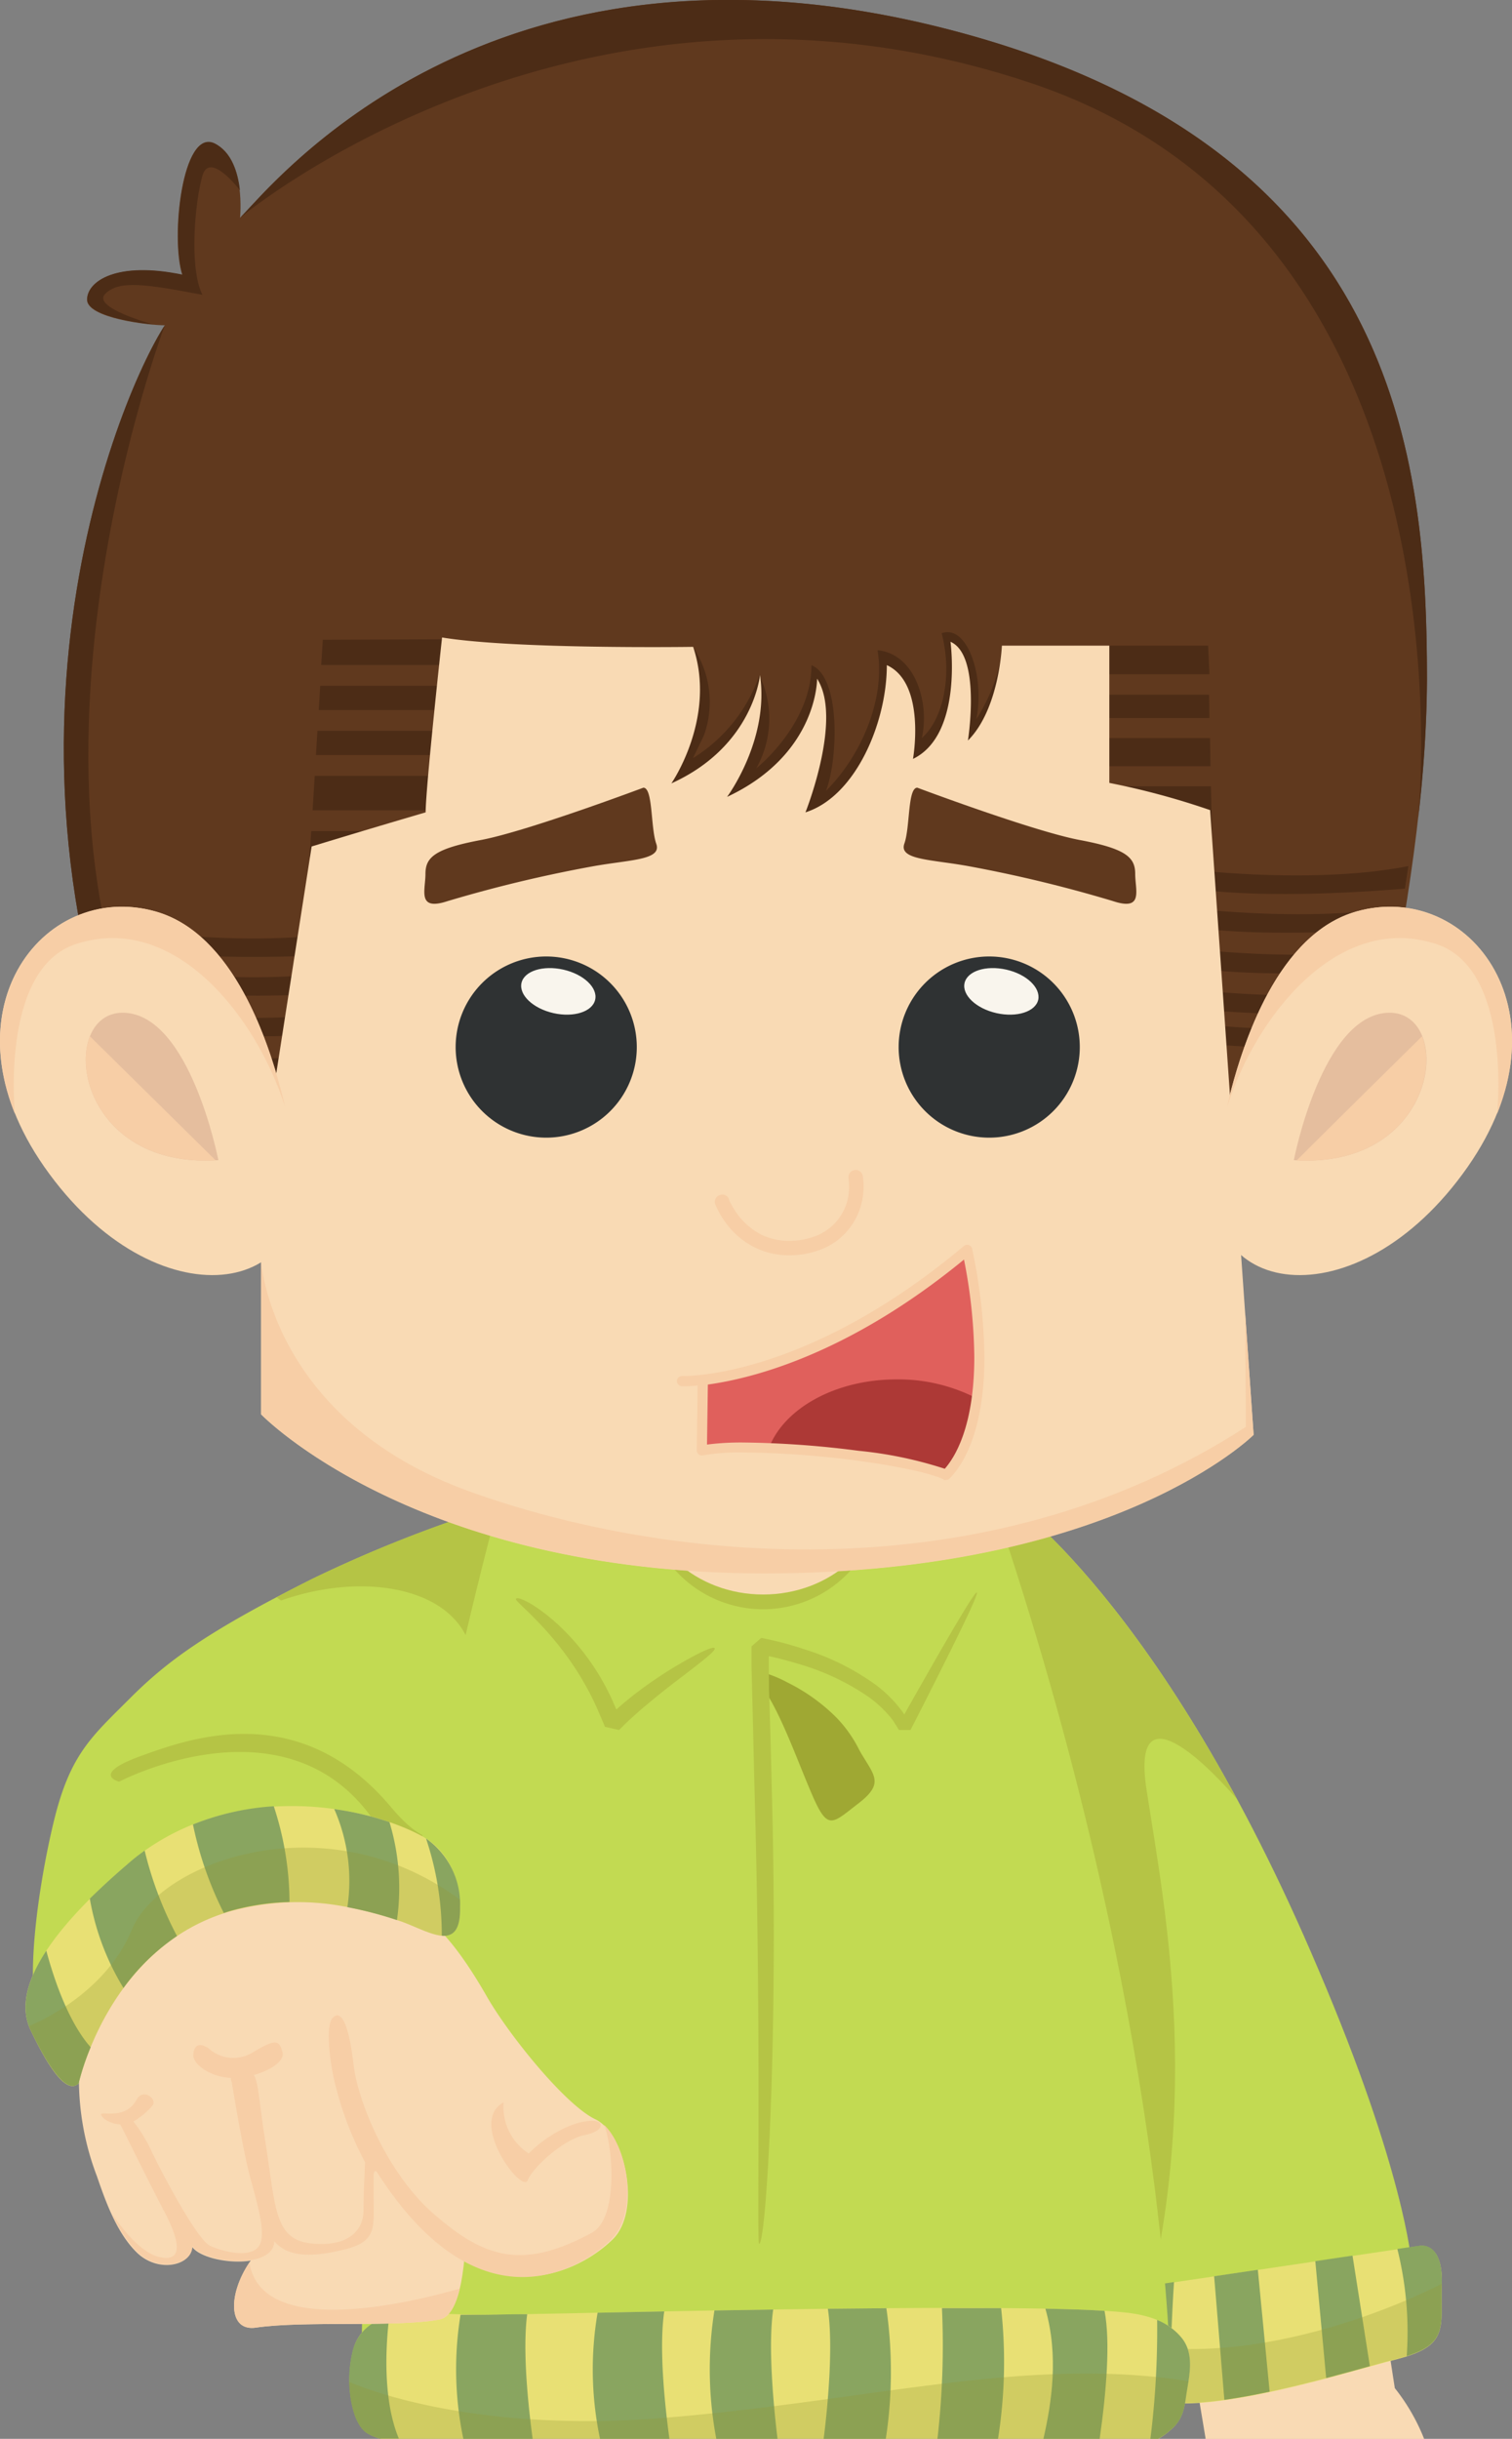 <svg xmlns="http://www.w3.org/2000/svg" viewBox="0 0 161.27 260.08"><rect x="0" y="0" width="161.27" height="260.08" fill="#808080" stroke="none"/><defs><style>.cls-1{fill:#c2da52;}.cls-2{fill:#b5c445;}.cls-3{fill:#f9dab4;}.cls-4{fill:#e8e074;}.cls-5{fill:#89a560;}.cls-6{opacity:0.28;}.cls-7{fill:#949632;}.cls-8{fill:#9fa833;}.cls-9{fill:#f7cea6;}.cls-10{fill:#60391e;}.cls-11{fill:#4c2c16;}.cls-12{fill:#e5be9e;}.cls-13{fill:#2f3233;}.cls-14{fill:#f9f5ed;}.cls-15{fill:#e0605c;}.cls-16{fill:#ad3936;}</style></defs><title>资源 219</title><g id="图层_2" data-name="图层 2"><g id="Layer_1" data-name="Layer 1"><path class="cls-1" d="M57.12,159.4a141.18,141.18,0,0,0-23.73,8.93C22.07,174,17.82,177.14,13.8,181.17s-6.32,5.88-8.06,13.06-3.59,19.85-.8,22.64h52.4Z"/><path class="cls-2" d="M57.34,216.87l-.22-57.47a141.18,141.18,0,0,0-23.73,8.93c-1.39.69-2.67,1.35-3.86,2a3.34,3.34,0,0,0,.45.35c9-3.19,18.87-1.31,20.32,5.51s1.16,28.16-8.57,16.55S20.4,185.31,15,187.27,12.71,190,12.71,190s18.72-9.87,27.86,5.23l-.39,21.69Z"/><path class="cls-3" d="M148.77,254.67,147.28,245l-20.87,1.94L128.58,260a.66.66,0,0,1,0,.09h23.32A21.22,21.22,0,0,0,148.77,254.67Z"/><path class="cls-1" d="M107.15,159.61S124,170.76,140.61,210c9.19,21.5,9.93,31.22,9.93,31.22l-42,14.63S90.82,146.87,107.15,159.61Z"/><path class="cls-2" d="M122.3,190.93c-2-12.89,9.6.89,9.64.94-13.36-24.67-24.79-32.26-24.79-32.26-10.92-8.52-6.62,37.39-2.58,68.73,4.07,10,9.22,19,15.51,23.46l.69-.25C128.72,225.62,124.28,203.74,122.3,190.93Z"/><path class="cls-4" d="M121.08,244l30.34-4.49s2.5-.54,2.36,4.07.87,6.56-4.76,8-26.47,8.14-27.9,2.51S119.6,244.35,121.08,244Z"/><path class="cls-5" d="M153.78,243.55c.14-4.61-2.36-4.07-2.36-4.07l-2.38.35a36.53,36.53,0,0,1,1,11.43C154.53,249.85,153.64,247.87,153.78,243.55Z"/><path class="cls-5" d="M140.29,241.13l1.16,12.47c1.72-.45,3.3-.89,4.66-1.27l-1.85-11.79Z"/><path class="cls-5" d="M130.59,255.92c1.55-.21,3.19-.52,4.83-.87l-1.26-13-4.66.69Z"/><path class="cls-5" d="M125.22,243.36l-4.14.61c-1.48.38-1.39,4.45,0,10.08.34,1.33,1.77,2,3.82,2.15C124.73,252.58,125,246.64,125.22,243.36Z"/><g class="cls-6"><path class="cls-7" d="M120.26,249.87c.19,1.25.47,2.66.86,4.18,1.43,5.63,22.28-1.08,27.9-2.51s4.61-3.38,4.76-8C153.78,243.55,136,253,120.26,249.87Z"/></g><path class="cls-1" d="M53.84,157.84S38.58,212.49,38.58,250.9h86.16s-1-39.39-19.57-93C82,157.9,53.84,157.84,53.84,157.84Z"/><path class="cls-8" d="M81.18,178.46a2.32,2.32,0,0,1,.77.07,12.33,12.33,0,0,1,2,.87,19.75,19.75,0,0,1,5.26,3.76,13.68,13.68,0,0,1,2.45,3.48c1.48,2.63,2.79,3.45-.08,5.66s-3.28,3-5-1-3.59-9.45-5.74-12C80.31,178.72,80.69,178.5,81.18,178.46Z"/><path class="cls-2" d="M104.19,169.82c-.22-.12-3,4.62-7.39,12.39l-.35.63a2.25,2.25,0,0,0-.24-.36,13.7,13.7,0,0,0-2.82-2.82,26.33,26.33,0,0,0-7.69-3.81,35.5,35.5,0,0,0-4.49-1.18h0c-.47.4,1-.9-1.05.9v1.11l0,1.17.06,2.37c.08,3.2.16,6.51.24,9.91.78,27.15.23,49.12.51,49.15.74.06,2.11-22,1.33-49.19-.07-3.4-.17-6.72-.28-9.92L82,177.78l0-1.17c1.1.24,2.2.53,3.24.85a25.79,25.79,0,0,1,7.3,3.43,12.32,12.32,0,0,1,2.59,2.43c.18.21.3.47.46.69l.21.35.09.13v0h0l1.22,0,.1-.19.78-1.52C102,174.9,104.42,169.94,104.19,169.82ZM72.1,177.67A45.83,45.83,0,0,0,68,180.44c-.74.56-1.5,1.18-2.26,1.86l-.21-.48c-3.5-8.23-10.3-12-10.5-11.3-.19.32,5.52,4.29,8.83,12.07l.6,1.39.06.17v0h0c3,.67.84.18,1.51.33h0l0,0,.07-.07.27-.26.52-.51c.72-.67,1.43-1.3,2.12-1.87,1.39-1.17,2.69-2.18,3.78-3,2.2-1.69,3.57-2.74,3.44-3S74.52,176.24,72.1,177.67Z"/><path class="cls-4" d="M120.06,246.61c-11.32-1.23-62.28.24-68.44.24s-12.8-1.23-14,3.94a13,13,0,0,0-.21,4.86c.19,1.26.65,3.17,1.84,3.87a5.83,5.83,0,0,0,1.39.56h82.92A8.21,8.21,0,0,0,125,259c1.2-1.09,1.33-2.32,1.53-3.68.3-2,.91-4.31-.52-6.06S122.28,246.85,120.06,246.61Z"/><path class="cls-5" d="M106.78,246.14c-2,0-4.11,0-6.31,0a87.34,87.34,0,0,1-.49,14h6.46A52.56,52.56,0,0,0,106.78,246.14Z"/><path class="cls-5" d="M117.81,246.43c-1.72-.11-3.86-.18-6.31-.23,1.45,5.07.66,10.05-.21,13.88h6C118,255.09,118.45,249.73,117.81,246.43Z"/><path class="cls-5" d="M94.54,246.15l-6.24.06c.59,3.92,0,10.35-.45,13.87h6.63A47.43,47.43,0,0,0,94.54,246.15Z"/><path class="cls-5" d="M126.54,255.35c.3-2,.91-4.31-.52-6.06a6.61,6.61,0,0,0-2.6-1.89,92.69,92.69,0,0,1-.72,12.68h.82A7.5,7.5,0,0,0,125,259C126.21,257.94,126.34,256.71,126.54,255.35Z"/><path class="cls-5" d="M82.47,246.29l-6.27.1a39.94,39.94,0,0,0,.2,13.69h6.53C82.51,256.58,81.9,250.22,82.47,246.29Z"/><path class="cls-5" d="M70.85,246.49l-7.11.14A35.76,35.76,0,0,0,64,260.08H71.4C70.93,256.64,70.26,250.44,70.85,246.49Z"/><path class="cls-5" d="M41.51,247.12a4.76,4.76,0,0,0-3.92,3.67,13,13,0,0,0-.21,4.86c.19,1.26.65,3.17,1.84,3.87a5.41,5.41,0,0,0,1.3.53l.26,0h1.76C40.75,255.76,41.18,249.84,41.51,247.12Z"/><path class="cls-5" d="M56.23,246.79c-2.19,0-3.79.06-4.61.06s-1.67,0-2.5,0a36.13,36.13,0,0,0,.31,13.28h7.39C56.36,256.73,55.71,250.74,56.23,246.79Z"/><g class="cls-6"><path class="cls-7" d="M71.2,257.81C49.42,259.67,37.26,254,37.25,254a13.27,13.27,0,0,0,.13,1.67c.19,1.26.65,3.17,1.84,3.87a5.83,5.83,0,0,0,1.39.56h82.92A8.21,8.21,0,0,0,125,259c1.2-1.09,1.33-2.32,1.53-3.68.07-.45.15-.92.22-1.39C109.58,251.22,93,256,71.2,257.81Z"/></g><path class="cls-3" d="M49.17,224.71s2.29,21.77-2.28,22.64-14.37.11-19.6.87S26,236,35.67,236.69c2.4,0,1.53-5.88,1.53-5.88v-5.34Z"/><path class="cls-3" d="M8.42,221.31a14.09,14.09,0,0,1,.63-3.56c1.32-4.24,2.85-11.46,6-14.59,7-7,10.76-9.82,19.18-4.88s11.44,3.72,17.68,14.6C54.26,217,60.31,224.49,63.5,226s4.94,9.72,1.89,12.77-13.93,10-25-7.26c0,0-.58-.8-.58,2.61s.43,4.94-3.05,5.81-6.1.87-7.55-.87c0,3.05-7.43,2.41-8.73.53,0,2-3.62,2.89-5.94.57-2.09-2.09-3.26-5.34-4.2-8.08A29,29,0,0,1,8.42,221.31Z"/><path class="cls-9" d="M26.6,241.28c-2.29,3.41-2.27,7.37.69,6.94,5.23-.76,15,0,19.6-.87,1-.19,1.71-1.46,2.15-3.29C43.17,245.74,27.87,249.29,26.6,241.28ZM64.44,226.6C65.38,229,66,236.75,63,238.17c-7.55,4.07-11.58,2.36-16.65-2s-8.2-12.12-8.64-16-1.23-6-2.21-5,0,6,0,6a36.07,36.07,0,0,0,3.44,9.42c-.06,1.23-.17,3.65-.17,5.16,0,2.11-1.67,3.92-5.59,3.49s-3.77-3.78-4.86-10.74c-.74-4.7-.73-6.35-1.24-7.22,1.79-.5,3.31-1.5,3.05-2.44-.36-1.3-.72-1.45-3.26.08a3.93,3.93,0,0,1-4.65-.51c-1.17-.74-1.6-.07-1.6.8s1.67,2.26,4,2.38c0,.26.1.45.1.45s1.16,7.22,2,10.3,1.81,6.31.74,7.38-3.82.35-5.06-.23-4.53-6.57-6.17-9.94a16.22,16.22,0,0,0-2-3.31,8.23,8.23,0,0,0,2-1.66c.65-.66-.94-2-1.67-.66-1.41,2.61-4.79.66-3.48,2a3.14,3.14,0,0,0,1.74.63c.13.26.25.46.25.46s2.76,5.59,4.54,9,1.74,5.3-.73,4.65S11.91,236,11.91,236a14,14,0,0,0,2.67,4.1c2.32,2.32,5.94,1.45,5.94-.57,1.3,1.88,8.73,2.52,8.73-.53,1.45,1.74,4.07,1.74,7.55.87s3.05-2.4,3.05-5.81c0-.64,0-1.13,0-1.51l0-.26h0q0-.14,0-.24h0l0-.17v0a1.64,1.64,0,0,1,.07-.25v0l0,0v0l0-.05v0a.17.17,0,0,1,.25,0c11,17.27,21.91,10.3,25,7.26C68.12,236,67,229.05,64.44,226.6Zm-8.16,5.91c.58-1.45,3.89-4.39,6.06-4.82s2.11-1.53.87-1.53c-2,0-4.79,1.45-6.82,3.49a5.94,5.94,0,0,1-2.68-5.45C49.86,226.31,55.7,234,56.28,232.51Z"/><path class="cls-4" d="M8.39,222.17s3.2-14.76,16.39-18.41a26.87,26.87,0,0,1,11.9-.46,42.38,42.38,0,0,1,5.86,1.52c3.05,1,6.65,3.73,6.53-1.47-.07-3.09-1.29-6.07-4.14-7.59-6.53-3.49-20.9-5.95-31.35,3.05s-11.9,14.36-10.31,17.7S7,223.53,8.39,222.17Z"/><path class="cls-5" d="M20.58,194.56A37.84,37.84,0,0,0,23.87,204c.3-.1.6-.2.91-.28a25.26,25.26,0,0,1,6.1-.89,33,33,0,0,0-1.68-10.21A27.87,27.87,0,0,0,20.58,194.56Zm28.49,8.79a8.55,8.55,0,0,0-3.63-7.29,32.29,32.29,0,0,1,1.68,10.37C48.32,206.52,49.13,205.86,49.07,203.35ZM35.65,192.92a19,19,0,0,1,1.4,10.46,40.32,40.32,0,0,1,5.29,1.38,24.25,24.25,0,0,0-.8-10.45A31.63,31.63,0,0,0,35.65,192.92Zm-22.07,5.89c-1.51,1.29-2.82,2.51-4,3.66A27.1,27.1,0,0,0,13.17,212a22.88,22.88,0,0,1,5.71-5.54,38.85,38.85,0,0,1-3.45-9.11A20.63,20.63,0,0,0,13.58,198.81ZM3.27,216.51c1.6,3.34,3.77,7,5.12,5.66a25.84,25.84,0,0,1,1.28-3.85c-2.44-2.75-4-7.55-4.73-10.3C2.46,211.8,2.32,214.52,3.27,216.51Z"/><g class="cls-6"><path class="cls-7" d="M49.07,203.35c0-.25,0-.51,0-.76-14.33-10.59-32-4.07-35,3.18S3.09,216.06,3.08,216.06c.06.15.12.31.19.45,1.6,3.34,3.77,7,5.12,5.66,0,0,3.2-14.76,16.39-18.41a26.87,26.87,0,0,1,11.9-.46,42.38,42.38,0,0,1,5.86,1.52C45.59,205.83,49.19,208.55,49.07,203.35Z"/></g><path class="cls-2" d="M94,158.58A12.62,12.62,0,1,1,81.4,146.37,12.41,12.41,0,0,1,94,158.58Z"/><path class="cls-3" d="M94.26,158.58c0,6.33-5.76,11.46-12.86,11.46s-12.86-5.13-12.86-11.46,5.76-11.47,12.86-11.47S94.26,152.24,94.26,158.58Z"/><path class="cls-10" d="M18.86,128.44H143.12s9.08-32.53,9.08-56S149.27,15.32,100.62,3,29,19.86,25.6,23.23c0,0,.68-6.25-2.74-7.91s-4.69,10.06-3.42,14c-7-1.46-10.16.68-10.16,2.64s6.55,2.73,8.31,2.73C12.51,42.48-4.59,83.31,18.86,128.44Z"/><path class="cls-11" d="M73.91,69a10.49,10.49,0,0,1,1.16,9.45l-1.16,2.4A16.94,16.94,0,0,0,81,72a10.79,10.79,0,0,1-.34,9.94s5.89-4.65,5.89-11c3.1,1.24,2.87,9.91,1.55,13.4,3.87-3.87,6.35-9.92,5.5-15,4,.39,5.58,5.58,4.72,9.37,2.42-2.16,3.23-6.94,2.12-11.18,2.78-1,4.62,4.75,3.69,9.17,0,0,2.69-4,2.69-7.85h7.77V94.68H65V69Z"/><path class="cls-11" d="M17.59,34.66c-5.08,7.82-22.18,48.65,1.27,93.78H27C-6,97.09,17.59,34.66,17.59,34.66Z"/><path class="cls-11" d="M14.11,99.21l.1,2.07c9.61,1.44,23.35.41,23.35.41V99.21C27.64,101.17,14.11,99.21,14.11,99.21Zm0,4.13.1,2.07c9.61,1.45,23.35.41,23.35.41v-2.48C27.64,105.31,14.11,103.34,14.11,103.34Zm0,4.34.1,2.07c9.61,1.44,23.35.41,23.35.41v-2.48C27.64,109.64,14.11,107.68,14.11,107.68Zm0,4.34.1,2.07c9.61,1.44,23.35.41,23.35.41V112C27.64,114,14.11,112,14.11,112Zm0,3.61.1,2.07c9.61,1.45,23.35.41,23.35.41v-2.48C27.64,117.6,14.11,115.63,14.11,115.63Z"/><path class="cls-11" d="M128,101.27l.16,2.07c6.78.82,15.56.37,20.18,0,.14-.74.28-1.48.42-2.24C139.3,102.59,128,101.27,128,101.27Zm.13,4.34.16,2.06a112.1,112.1,0,0,0,19.18.1c.15-.71.3-1.44.44-2.17A92.88,92.88,0,0,1,128.13,105.61Zm-.25-8.67L128,99c7.26.88,16.83.3,21.11,0l.39-2.32C139.91,98.34,127.88,96.94,127.88,96.94Zm.35,12.28.16,2.06a108.55,108.55,0,0,0,18.32.16c.14-.69.29-1.4.45-2.12A94.32,94.32,0,0,1,128.23,109.22Zm-.46-16.41.16,2.06c7.77.95,18.17.21,21.92-.11.12-.8.25-1.6.37-2.4C140.47,94.29,127.77,92.81,127.77,92.81Z"/><path class="cls-11" d="M129.06,78.71H116.21l.11,3h12.79Zm-.2-9.86h-13L116,71.9h13Zm.3,15H116.4l.06,1.86,12.81,3.63Zm-.2-9.76H116l.09,2.48H129Z"/><path class="cls-11" d="M33.34,86.41H47.79L48,82.74H33.57Zm.36-5.89H48.09l.13-2.58H33.86ZM33,91.42l14.65-2.79H33.2Zm1.43-23.19-.17,2.68H48.57l.14-2.74ZM34,75.72H48.33l.13-2.59H34.15Z"/><path class="cls-11" d="M21.59,31.44c-1.46-2.93-.78-10,0-12.7s4,1.55,4,1.55c-.21-1.86-.86-4.08-2.7-5-3.42-1.66-4.69,10.06-3.42,14-7-1.46-10.16.68-10.16,2.64,0,1.62,4.52,2.43,7,2.66h0s-6.56-1.78-5.09-3.25S15.44,30.27,21.59,31.44Z"/><path class="cls-11" d="M151.25,87.36a134,134,0,0,0,.95-14.89C152.2,49,149.27,15.32,100.62,3,58.78-7.57,35.91,12.52,28.18,20.49l-1.75,1.86c-.35.38-.63.68-.83.88,0,0,36.34-30.47,84.4-14.36C157.68,24.86,151.35,86.37,151.25,87.36Z"/><path class="cls-3" d="M27.85,124.83v26s16.31,16.93,53.7,16.93S133.71,153,133.71,153l-4.64-66.61a81.22,81.22,0,0,0-10.75-2.9V68.85H106.86s-.26,6.76-3.62,10.12c0,0,1.45-9.09-1.86-10.53,0,0,1.35,9.91-4,12.49,0,0,1.44-8.05-2.79-10,0,6.1-3.31,14-8.68,15.7,0,0,4-10,1.24-14.25,0,0,.1,8.06-9.6,12.6,0,0,4.54-6.09,3.51-13,0,0-.67,7.59-9.45,11.56,0,0,4.85-7,2.32-14.56,0,0-19,.28-26.78-1,0,0-1.75,16-1.75,18.65-7.23,2.12-12.16,3.64-12.16,3.64Z"/><path class="cls-9" d="M81.55,167.79c37.39,0,52.16-14.77,52.16-14.77l-.9-13h0l.08,12.14c-27.58,17.87-61.46,14.56-82.73,6.92s-22.31-24.6-22.31-24.6v16.34S44.16,167.79,81.55,167.79Z"/><path class="cls-3" d="M31.45,123.63s-2.75-23-14.86-26.43-23.19,11-11.87,27.23C16.59,141.4,34.43,138.41,31.45,123.63Z"/><path class="cls-12" d="M23.29,123.72s-3-15.54-10.09-15.72S7.63,124.79,23.29,123.72Z"/><path class="cls-9" d="M23,123.74C19,119.8,12.58,113.46,9.59,110.51,7.75,115.1,11.45,124.34,23,123.74Z"/><path class="cls-9" d="M16.59,97.2c-10.68-3-20.54,7.88-15,21.58h0S0,103.35,8.08,100.68c10.56-3.48,19.31,7.82,22.33,17.37C28.77,111,24.87,99.52,16.59,97.2Z"/><path class="cls-3" d="M129.82,123.63s2.74-23,14.86-26.43,23.19,11,11.87,27.23C144.68,141.4,126.84,138.41,129.82,123.63Z"/><path class="cls-12" d="M138,123.72s3-15.54,10.1-15.72S153.64,124.79,138,123.72Z"/><path class="cls-9" d="M138.31,123.74c3.95-3.94,10.37-10.28,13.37-13.23C153.52,115.1,149.82,124.34,138.31,123.74Z"/><path class="cls-9" d="M144.68,97.2c10.67-3,20.54,7.88,15,21.58h0s1.65-15.43-6.47-18.1c-10.56-3.48-19.31,7.82-22.33,17.37C132.5,111,136.4,99.52,144.68,97.2Z"/><path class="cls-13" d="M67.92,111.66A9.66,9.66,0,1,1,58.26,102,9.66,9.66,0,0,1,67.92,111.66Z"/><path class="cls-14" d="M63.48,106.61c-.29,1.28-2.28,1.92-4.45,1.43s-3.69-1.93-3.41-3.21,2.29-1.92,4.46-1.43S63.77,105.33,63.48,106.61Z"/><path class="cls-13" d="M115.17,111.66a9.66,9.66,0,1,1-9.65-9.66A9.66,9.66,0,0,1,115.17,111.66Z"/><path class="cls-14" d="M110.74,106.61c-.29,1.28-2.29,1.92-4.46,1.43s-3.69-1.93-3.4-3.21,2.28-1.92,4.45-1.43S111,105.33,110.74,106.61Z"/><path class="cls-9" d="M76.28,128.41A9.72,9.72,0,0,0,78,131.13,8.52,8.52,0,0,0,80.45,133a8.14,8.14,0,0,0,3.69.86,9.2,9.2,0,0,0,3.43-.62,7,7,0,0,0,3.4-2.77,7.34,7.34,0,0,0,1.14-3.95,8,8,0,0,0-.08-1.09.77.77,0,1,0-1.53.22,6.36,6.36,0,0,1,.06.87A5.54,5.54,0,0,1,87,131.81a7.65,7.65,0,0,1-2.86.51,6.53,6.53,0,0,1-3-.69,7.36,7.36,0,0,1-2.64-2.37,10.35,10.35,0,0,1-.6-1l-.14-.3a.24.24,0,0,0,0-.07v0h0a.77.77,0,0,0-1-.45A.78.78,0,0,0,76.28,128.41Z"/><path class="cls-10" d="M97.84,84s12.38,4.65,17.33,5.58,5.91,1.86,5.91,3.61.93,4-2.38,2.9a144.12,144.12,0,0,0-15.39-3.72c-4-.73-7.47-.66-6.85-2.41S96.8,84,97.84,84Z"/><path class="cls-10" d="M68.62,84s-12.38,4.65-17.33,5.58-5.91,1.86-5.91,3.61-.93,4,2.38,2.9A144.12,144.12,0,0,1,63.15,92.4c4-.73,7.47-.66,6.85-2.41S69.66,84,68.62,84Z"/><path class="cls-15" d="M75,147.05a57.2,57.2,0,0,0,28.2-13.73s4.44,14.15-2.27,24a74.26,74.26,0,0,0-26-2.58Z"/><path class="cls-16" d="M100.89,157.28a21,21,0,0,0,3.24-8.18,18.19,18.19,0,0,0-8.51-2c-6.57,0-12.09,3.15-13.64,7.41A75.68,75.68,0,0,1,100.89,157.28Z"/><path class="cls-9" d="M100.65,157.77c-1.42-.7-5.07-1.44-9.16-2h0a100.27,100.27,0,0,0-12.17-.88h0a22.44,22.44,0,0,0-4.34.31h0a.58.58,0,0,1-.46-.11h0a.55.55,0,0,1-.2-.43h0l.09-6.91c-.76.07-1.27.08-1.52.08h-.16a.56.56,0,0,1-.53-.57h0a.54.54,0,0,1,.56-.52h.13c1.39,0,13.86-.38,29.92-13.87h0a.54.54,0,0,1,.53-.09h0a.53.53,0,0,1,.35.4h0A58.66,58.66,0,0,1,105,144.73h0c0,8.21-2.51,11.74-3.71,12.93h0a.51.51,0,0,1-.38.16h0a.69.69,0,0,1-.24,0Zm-9-3.05a43.21,43.21,0,0,1,9.12,1.91h0c1.09-1.24,3.14-4.52,3.15-11.9h0a56,56,0,0,0-1.1-10.41h0C90.44,144.48,80.2,147,75.5,147.65h0l-.09,6.4a28.42,28.42,0,0,1,3.91-.22h0a102.31,102.31,0,0,1,12.31.89Z"/></g></g></svg>
